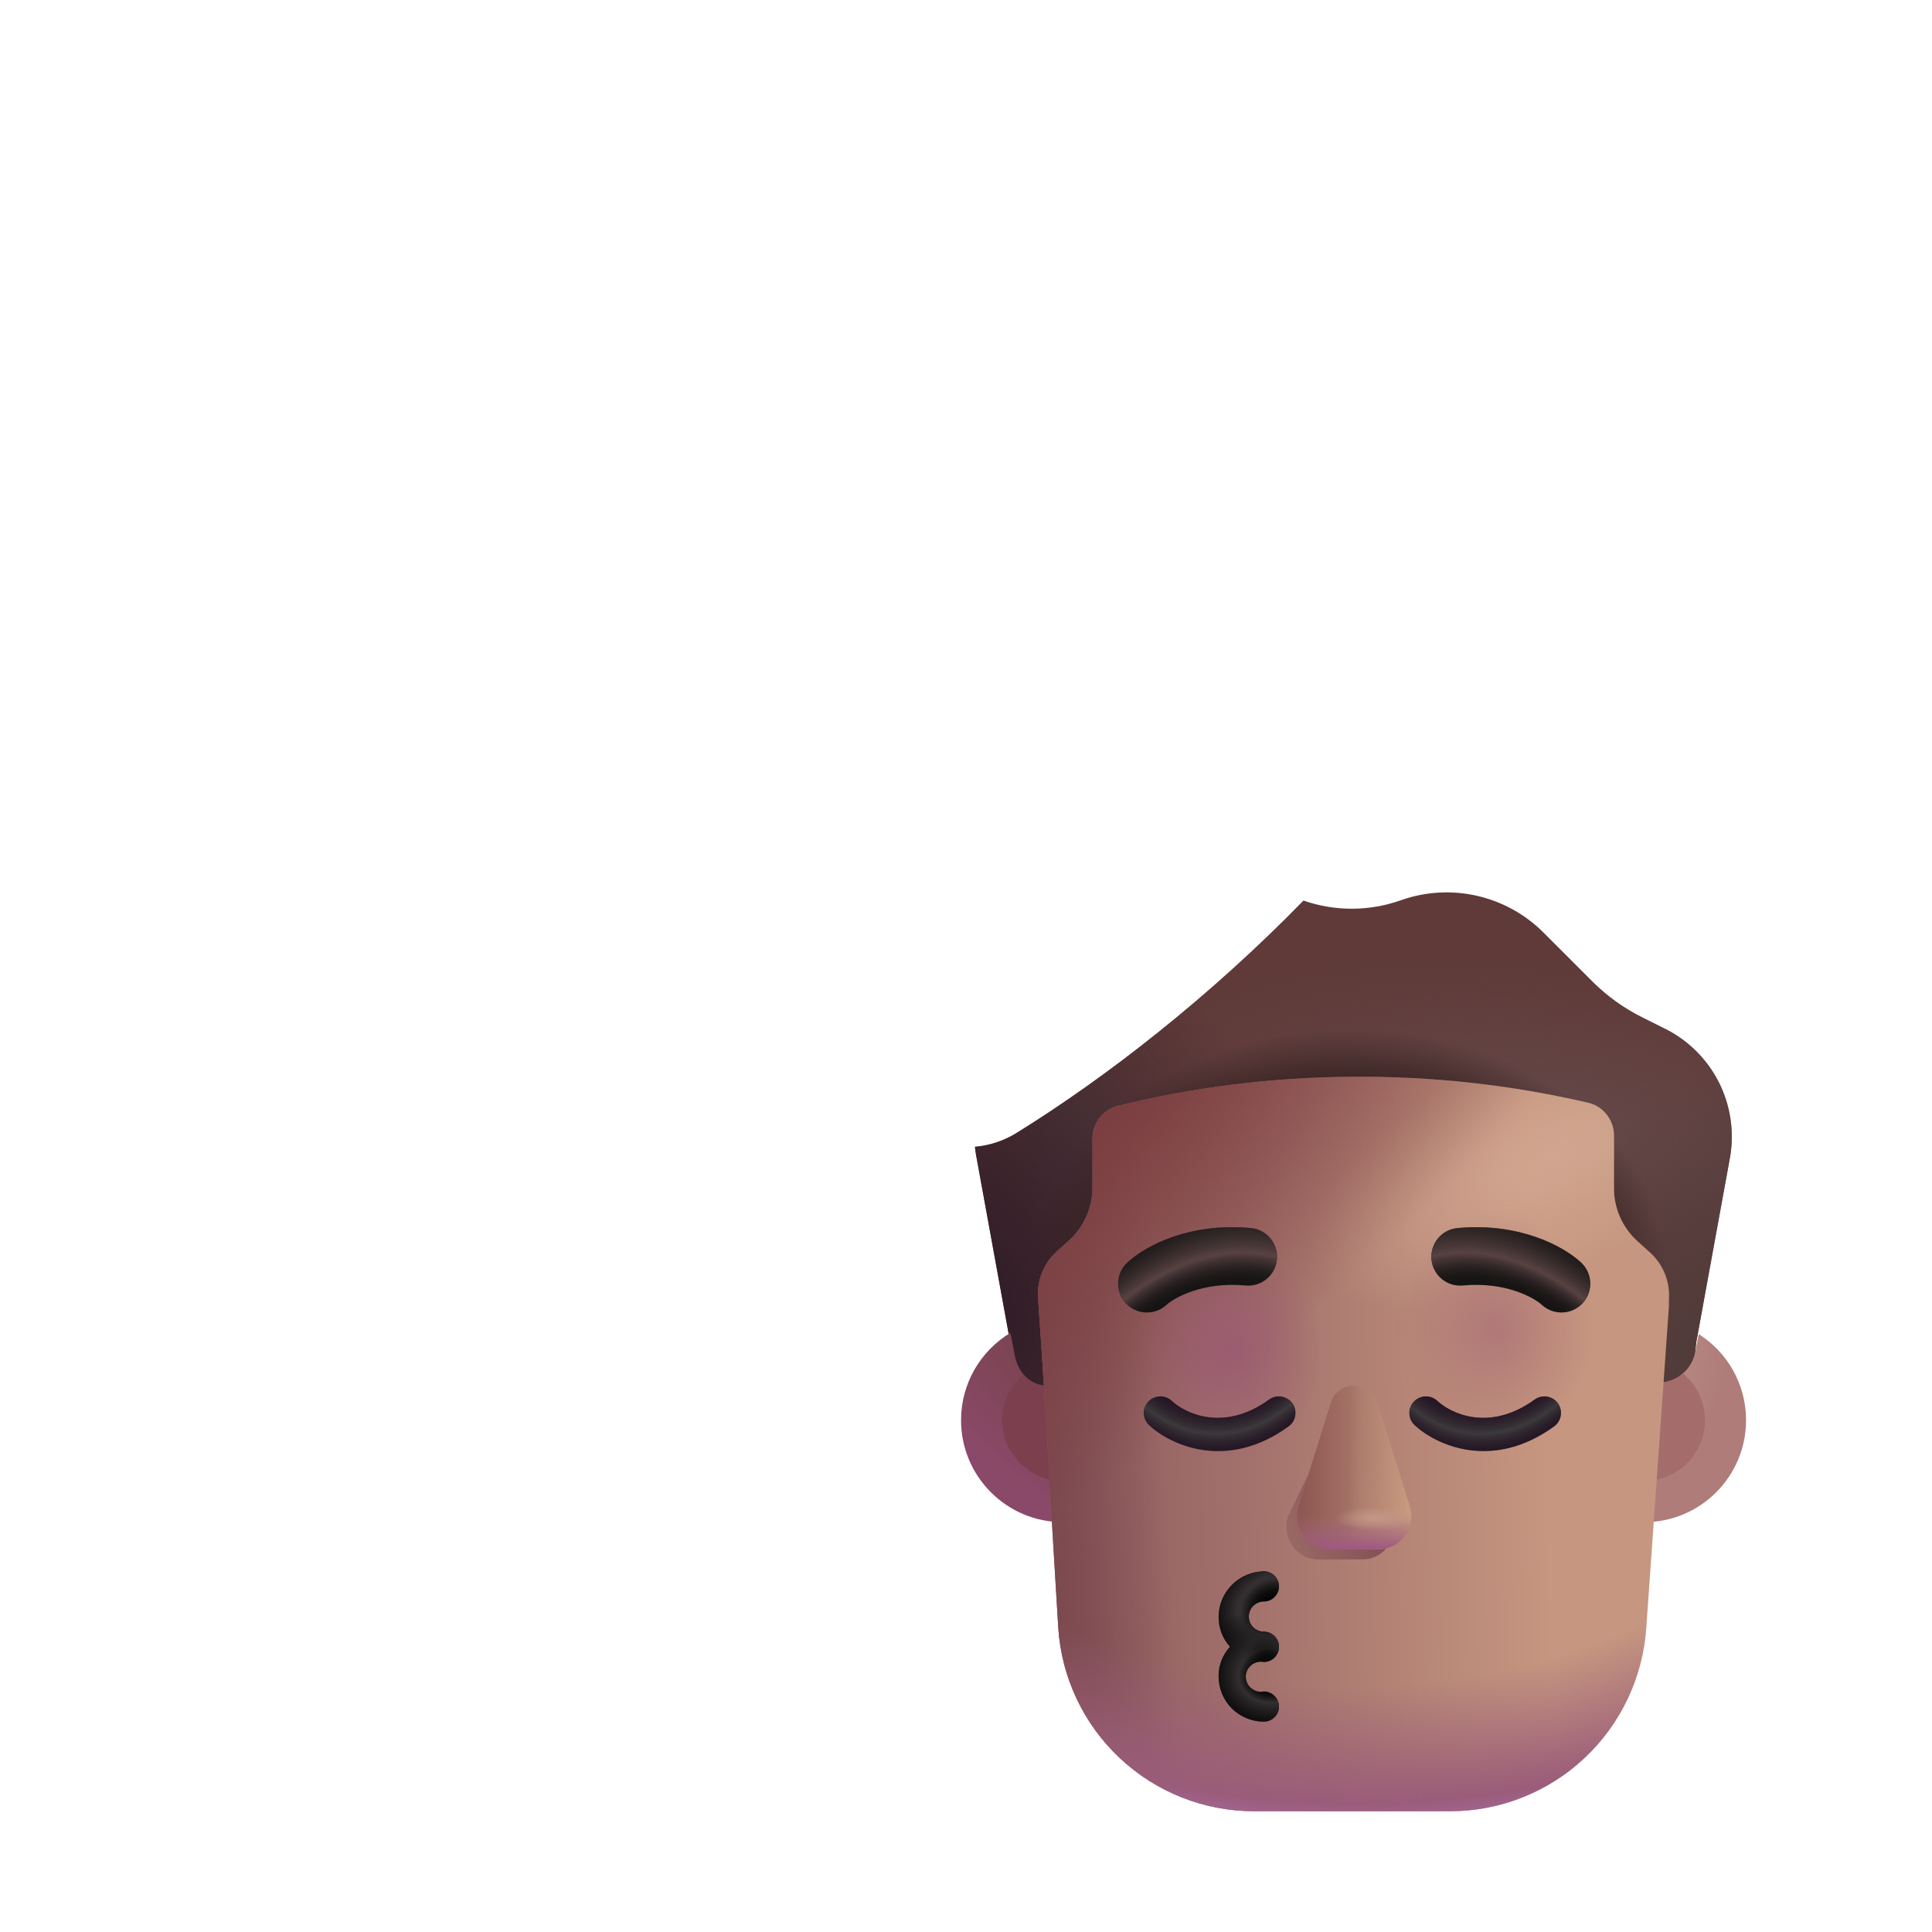 <svg width="32" height="32" viewBox="0 0 32 32" fill="none" xmlns="http://www.w3.org/2000/svg">
<path d="M16.148 18.994C16.386 18.974 16.616 18.899 16.82 18.776C18.318 17.855 20.071 16.476 21.589 14.916C22.114 15.099 22.685 15.096 23.208 14.909C23.612 14.767 24.049 14.742 24.466 14.838C24.884 14.934 25.266 15.145 25.568 15.449L26.388 16.269C26.626 16.504 26.899 16.7 27.198 16.849L27.618 17.059C27.988 17.254 28.288 17.561 28.475 17.936C28.661 18.311 28.725 18.735 28.658 19.149L28.098 22.219C28.092 22.255 28.083 22.352 28.071 22.479C28.034 22.863 27.972 23.522 27.888 23.596C27.777 23.695 27.488 23.759 27.488 23.759L17.358 23.749C17.358 23.749 17.062 23.689 16.948 23.59C16.862 23.517 16.798 22.872 16.759 22.484C16.745 22.35 16.735 22.247 16.728 22.209L16.168 19.139C16.16 19.091 16.153 19.043 16.148 18.994Z" fill="#5F3A38"/>
<path d="M16.148 18.994C16.386 18.974 16.616 18.899 16.82 18.776C18.318 17.855 20.071 16.476 21.589 14.916C22.114 15.099 22.685 15.096 23.208 14.909C23.612 14.767 24.049 14.742 24.466 14.838C24.884 14.934 25.266 15.145 25.568 15.449L26.388 16.269C26.626 16.504 26.899 16.7 27.198 16.849L27.618 17.059C27.988 17.254 28.288 17.561 28.475 17.936C28.661 18.311 28.725 18.735 28.658 19.149L28.098 22.219C28.092 22.255 28.083 22.352 28.071 22.479C28.034 22.863 27.972 23.522 27.888 23.596C27.777 23.695 27.488 23.759 27.488 23.759L17.358 23.749C17.358 23.749 17.062 23.689 16.948 23.59C16.862 23.517 16.798 22.872 16.759 22.484C16.745 22.35 16.735 22.247 16.728 22.209L16.168 19.139C16.16 19.091 16.153 19.043 16.148 18.994Z" fill="url(#paint0_radial_4552_39983)"/>
<path d="M16.148 18.994C16.386 18.974 16.616 18.899 16.82 18.776C18.318 17.855 20.071 16.476 21.589 14.916C22.114 15.099 22.685 15.096 23.208 14.909C23.612 14.767 24.049 14.742 24.466 14.838C24.884 14.934 25.266 15.145 25.568 15.449L26.388 16.269C26.626 16.504 26.899 16.7 27.198 16.849L27.618 17.059C27.988 17.254 28.288 17.561 28.475 17.936C28.661 18.311 28.725 18.735 28.658 19.149L28.098 22.219C28.092 22.255 28.083 22.352 28.071 22.479C28.034 22.863 27.972 23.522 27.888 23.596C27.777 23.695 27.488 23.759 27.488 23.759L17.358 23.749C17.358 23.749 17.062 23.689 16.948 23.59C16.862 23.517 16.798 22.872 16.759 22.484C16.745 22.35 16.735 22.247 16.728 22.209L16.168 19.139C16.16 19.091 16.153 19.043 16.148 18.994Z" fill="url(#paint1_radial_4552_39983)"/>
<path d="M16.148 18.994C16.386 18.974 16.616 18.899 16.82 18.776C18.318 17.855 20.071 16.476 21.589 14.916C22.114 15.099 22.685 15.096 23.208 14.909C23.612 14.767 24.049 14.742 24.466 14.838C24.884 14.934 25.266 15.145 25.568 15.449L26.388 16.269C26.626 16.504 26.899 16.7 27.198 16.849L27.618 17.059C27.988 17.254 28.288 17.561 28.475 17.936C28.661 18.311 28.725 18.735 28.658 19.149L28.098 22.219C28.092 22.255 28.083 22.352 28.071 22.479C28.034 22.863 27.972 23.522 27.888 23.596C27.777 23.695 27.488 23.759 27.488 23.759L17.358 23.749C17.358 23.749 17.062 23.689 16.948 23.59C16.862 23.517 16.798 22.872 16.759 22.484C16.745 22.35 16.735 22.247 16.728 22.209L16.168 19.139C16.16 19.091 16.153 19.043 16.148 18.994Z" fill="url(#paint2_radial_4552_39983)"/>
<path d="M16.148 18.994C16.386 18.974 16.616 18.899 16.82 18.776C18.318 17.855 20.071 16.476 21.589 14.916C22.114 15.099 22.685 15.096 23.208 14.909C23.612 14.767 24.049 14.742 24.466 14.838C24.884 14.934 25.266 15.145 25.568 15.449L26.388 16.269C26.626 16.504 26.899 16.7 27.198 16.849L27.618 17.059C27.988 17.254 28.288 17.561 28.475 17.936C28.661 18.311 28.725 18.735 28.658 19.149L28.098 22.219C28.092 22.255 28.083 22.352 28.071 22.479C28.034 22.863 27.972 23.522 27.888 23.596C27.777 23.695 27.488 23.759 27.488 23.759L17.358 23.749C17.358 23.749 17.062 23.689 16.948 23.59C16.862 23.517 16.798 22.872 16.759 22.484C16.745 22.35 16.735 22.247 16.728 22.209L16.168 19.139C16.16 19.091 16.153 19.043 16.148 18.994Z" fill="url(#paint3_radial_4552_39983)"/>
<path d="M16.148 18.994C16.386 18.974 16.616 18.899 16.82 18.776C18.318 17.855 20.071 16.476 21.589 14.916C22.114 15.099 22.685 15.096 23.208 14.909C23.612 14.767 24.049 14.742 24.466 14.838C24.884 14.934 25.266 15.145 25.568 15.449L26.388 16.269C26.626 16.504 26.899 16.7 27.198 16.849L27.618 17.059C27.988 17.254 28.288 17.561 28.475 17.936C28.661 18.311 28.725 18.735 28.658 19.149L28.098 22.219C28.092 22.255 28.083 22.352 28.071 22.479C28.034 22.863 27.972 23.522 27.888 23.596C27.777 23.695 27.488 23.759 27.488 23.759L17.358 23.749C17.358 23.749 17.062 23.689 16.948 23.59C16.862 23.517 16.798 22.872 16.759 22.484C16.745 22.35 16.735 22.247 16.728 22.209L16.168 19.139C16.16 19.091 16.153 19.043 16.148 18.994Z" fill="url(#paint4_radial_4552_39983)"/>
<path d="M27.536 21.862C27.438 21.844 27.336 21.834 27.232 21.834C26.299 21.834 25.543 22.59 25.543 23.523C25.543 24.456 26.299 25.212 27.232 25.212C28.164 25.212 28.92 24.456 28.92 23.523C28.92 22.923 28.608 22.396 28.136 22.097L28.085 22.366C28.034 22.673 27.792 22.883 27.495 22.903C27.507 22.705 27.519 22.36 27.53 22.054C27.532 21.988 27.534 21.923 27.536 21.862Z" fill="url(#paint5_radial_4552_39983)"/>
<path d="M27.512 22.556C27.424 22.53 27.33 22.517 27.233 22.517C26.677 22.517 26.227 22.967 26.227 23.523C26.227 24.079 26.677 24.529 27.233 24.529C27.789 24.529 28.239 24.079 28.239 23.523C28.239 23.212 28.098 22.933 27.876 22.748C27.773 22.838 27.641 22.893 27.496 22.903C27.501 22.812 27.507 22.691 27.512 22.556Z" fill="#A46D6C"/>
<path d="M16.736 22.076C16.246 22.371 15.918 22.909 15.918 23.523C15.918 24.456 16.674 25.212 17.607 25.212C18.539 25.212 19.295 24.456 19.295 23.523C19.295 22.59 18.539 21.834 17.607 21.834C17.505 21.834 17.405 21.843 17.309 21.861C17.31 21.878 17.311 21.896 17.311 21.914L17.319 22.059C17.334 22.351 17.351 22.696 17.369 22.959C17.06 22.951 16.854 22.737 16.802 22.419L16.736 22.076Z" fill="url(#paint6_radial_4552_39983)"/>
<path d="M16.95 22.762C16.736 22.946 16.602 23.219 16.602 23.523C16.602 24.079 17.052 24.529 17.608 24.529C18.164 24.529 18.614 24.079 18.614 23.523C18.614 22.967 18.164 22.517 17.608 22.517C17.517 22.517 17.429 22.529 17.345 22.551C17.353 22.696 17.361 22.836 17.37 22.959C17.193 22.954 17.049 22.882 16.95 22.762Z" fill="#7B3F4D"/>
<path d="M17.193 21.495C17.184 21.351 17.207 21.207 17.262 21.073C17.316 20.94 17.4 20.82 17.507 20.724L17.7 20.552C17.825 20.44 17.925 20.302 17.993 20.148C18.061 19.994 18.096 19.828 18.095 19.66V18.849C18.097 18.729 18.137 18.613 18.21 18.518C18.283 18.423 18.384 18.354 18.5 18.321C19.772 18.006 21.077 17.842 22.388 17.835C23.713 17.822 25.036 17.968 26.327 18.271C26.442 18.303 26.543 18.372 26.616 18.467C26.689 18.562 26.73 18.678 26.732 18.798V19.67C26.73 19.838 26.765 20.005 26.833 20.158C26.901 20.312 27.001 20.45 27.127 20.562L27.329 20.744C27.436 20.841 27.52 20.96 27.574 21.093C27.629 21.227 27.652 21.371 27.643 21.515C27.643 21.556 27.642 21.6 27.642 21.644L27.268 26.959C27.212 27.784 26.845 28.556 26.242 29.121C25.639 29.685 24.844 30 24.018 30H20.778C19.952 30.002 19.156 29.689 18.552 29.123C17.948 28.559 17.582 27.785 17.528 26.959C17.413 25.138 17.323 23.314 17.193 21.495Z" fill="url(#paint7_linear_4552_39983)"/>
<path d="M17.193 21.495C17.184 21.351 17.207 21.207 17.262 21.073C17.316 20.94 17.4 20.82 17.507 20.724L17.7 20.552C17.825 20.44 17.925 20.302 17.993 20.148C18.061 19.994 18.096 19.828 18.095 19.66V18.849C18.097 18.729 18.137 18.613 18.21 18.518C18.283 18.423 18.384 18.354 18.5 18.321C19.772 18.006 21.077 17.842 22.388 17.835C23.713 17.822 25.036 17.968 26.327 18.271C26.442 18.303 26.543 18.372 26.616 18.467C26.689 18.562 26.73 18.678 26.732 18.798V19.67C26.73 19.838 26.765 20.005 26.833 20.158C26.901 20.312 27.001 20.45 27.127 20.562L27.329 20.744C27.436 20.841 27.52 20.96 27.574 21.093C27.629 21.227 27.652 21.371 27.643 21.515C27.643 21.556 27.642 21.6 27.642 21.644L27.268 26.959C27.212 27.784 26.845 28.556 26.242 29.121C25.639 29.685 24.844 30 24.018 30H20.778C19.952 30.002 19.156 29.689 18.552 29.123C17.948 28.559 17.582 27.785 17.528 26.959C17.413 25.138 17.323 23.314 17.193 21.495Z" fill="url(#paint8_radial_4552_39983)"/>
<path d="M17.193 21.495C17.184 21.351 17.207 21.207 17.262 21.073C17.316 20.94 17.4 20.82 17.507 20.724L17.7 20.552C17.825 20.44 17.925 20.302 17.993 20.148C18.061 19.994 18.096 19.828 18.095 19.66V18.849C18.097 18.729 18.137 18.613 18.21 18.518C18.283 18.423 18.384 18.354 18.5 18.321C19.772 18.006 21.077 17.842 22.388 17.835C23.713 17.822 25.036 17.968 26.327 18.271C26.442 18.303 26.543 18.372 26.616 18.467C26.689 18.562 26.73 18.678 26.732 18.798V19.67C26.73 19.838 26.765 20.005 26.833 20.158C26.901 20.312 27.001 20.45 27.127 20.562L27.329 20.744C27.436 20.841 27.52 20.96 27.574 21.093C27.629 21.227 27.652 21.371 27.643 21.515C27.643 21.556 27.642 21.6 27.642 21.644L27.268 26.959C27.212 27.784 26.845 28.556 26.242 29.121C25.639 29.685 24.844 30 24.018 30H20.778C19.952 30.002 19.156 29.689 18.552 29.123C17.948 28.559 17.582 27.785 17.528 26.959C17.413 25.138 17.323 23.314 17.193 21.495Z" fill="url(#paint9_linear_4552_39983)"/>
<path d="M17.193 21.495C17.184 21.351 17.207 21.207 17.262 21.073C17.316 20.94 17.4 20.82 17.507 20.724L17.7 20.552C17.825 20.44 17.925 20.302 17.993 20.148C18.061 19.994 18.096 19.828 18.095 19.66V18.849C18.097 18.729 18.137 18.613 18.21 18.518C18.283 18.423 18.384 18.354 18.5 18.321C19.772 18.006 21.077 17.842 22.388 17.835C23.713 17.822 25.036 17.968 26.327 18.271C26.442 18.303 26.543 18.372 26.616 18.467C26.689 18.562 26.73 18.678 26.732 18.798V19.67C26.73 19.838 26.765 20.005 26.833 20.158C26.901 20.312 27.001 20.45 27.127 20.562L27.329 20.744C27.436 20.841 27.52 20.96 27.574 21.093C27.629 21.227 27.652 21.371 27.643 21.515C27.643 21.556 27.642 21.6 27.642 21.644L27.268 26.959C27.212 27.784 26.845 28.556 26.242 29.121C25.639 29.685 24.844 30 24.018 30H20.778C19.952 30.002 19.156 29.689 18.552 29.123C17.948 28.559 17.582 27.785 17.528 26.959C17.413 25.138 17.323 23.314 17.193 21.495Z" fill="url(#paint10_radial_4552_39983)"/>
<path d="M17.193 21.495C17.184 21.351 17.207 21.207 17.262 21.073C17.316 20.94 17.4 20.82 17.507 20.724L17.7 20.552C17.825 20.44 17.925 20.302 17.993 20.148C18.061 19.994 18.096 19.828 18.095 19.66V18.849C18.097 18.729 18.137 18.613 18.21 18.518C18.283 18.423 18.384 18.354 18.5 18.321C19.772 18.006 21.077 17.842 22.388 17.835C23.713 17.822 25.036 17.968 26.327 18.271C26.442 18.303 26.543 18.372 26.616 18.467C26.689 18.562 26.73 18.678 26.732 18.798V19.67C26.73 19.838 26.765 20.005 26.833 20.158C26.901 20.312 27.001 20.45 27.127 20.562L27.329 20.744C27.436 20.841 27.52 20.96 27.574 21.093C27.629 21.227 27.652 21.371 27.643 21.515C27.643 21.556 27.642 21.6 27.642 21.644L27.268 26.959C27.212 27.784 26.845 28.556 26.242 29.121C25.639 29.685 24.844 30 24.018 30H20.778C19.952 30.002 19.156 29.689 18.552 29.123C17.948 28.559 17.582 27.785 17.528 26.959C17.413 25.138 17.323 23.314 17.193 21.495Z" fill="url(#paint11_radial_4552_39983)"/>
<path d="M17.193 21.495C17.184 21.351 17.207 21.207 17.262 21.073C17.316 20.94 17.4 20.82 17.507 20.724L17.7 20.552C17.825 20.44 17.925 20.302 17.993 20.148C18.061 19.994 18.096 19.828 18.095 19.66V18.849C18.097 18.729 18.137 18.613 18.21 18.518C18.283 18.423 18.384 18.354 18.5 18.321C19.772 18.006 21.077 17.842 22.388 17.835C23.713 17.822 25.036 17.968 26.327 18.271C26.442 18.303 26.543 18.372 26.616 18.467C26.689 18.562 26.73 18.678 26.732 18.798V19.67C26.73 19.838 26.765 20.005 26.833 20.158C26.901 20.312 27.001 20.45 27.127 20.562L27.329 20.744C27.436 20.841 27.52 20.96 27.574 21.093C27.629 21.227 27.652 21.371 27.643 21.515C27.643 21.556 27.642 21.6 27.642 21.644L27.268 26.959C27.212 27.784 26.845 28.556 26.242 29.121C25.639 29.685 24.844 30 24.018 30H20.778C19.952 30.002 19.156 29.689 18.552 29.123C17.948 28.559 17.582 27.785 17.528 26.959C17.413 25.138 17.323 23.314 17.193 21.495Z" fill="url(#paint12_radial_4552_39983)"/>
<path d="M17.193 21.495C17.184 21.351 17.207 21.207 17.262 21.073C17.316 20.94 17.4 20.82 17.507 20.724L17.7 20.552C17.825 20.44 17.925 20.302 17.993 20.148C18.061 19.994 18.096 19.828 18.095 19.66V18.849C18.097 18.729 18.137 18.613 18.21 18.518C18.283 18.423 18.384 18.354 18.5 18.321C19.772 18.006 21.077 17.842 22.388 17.835C23.713 17.822 25.036 17.968 26.327 18.271C26.442 18.303 26.543 18.372 26.616 18.467C26.689 18.562 26.73 18.678 26.732 18.798V19.67C26.73 19.838 26.765 20.005 26.833 20.158C26.901 20.312 27.001 20.45 27.127 20.562L27.329 20.744C27.436 20.841 27.52 20.96 27.574 21.093C27.629 21.227 27.652 21.371 27.643 21.515C27.643 21.556 27.642 21.6 27.642 21.644L27.268 26.959C27.212 27.784 26.845 28.556 26.242 29.121C25.639 29.685 24.844 30 24.018 30H20.778C19.952 30.002 19.156 29.689 18.552 29.123C17.948 28.559 17.582 27.785 17.528 26.959C17.413 25.138 17.323 23.314 17.193 21.495Z" fill="url(#paint13_radial_4552_39983)"/>
<path d="M22.166 23.399L21.336 25.119C21.233 25.472 21.48 25.826 21.83 25.826H22.576C22.925 25.826 23.172 25.467 23.069 25.119L22.565 23.399C22.457 23.019 22.279 23.019 22.166 23.399Z" fill="#71404A"/>
<path d="M22.166 23.399L21.336 25.119C21.233 25.472 21.48 25.826 21.83 25.826H22.576C22.925 25.826 23.172 25.467 23.069 25.119L22.565 23.399C22.457 23.019 22.279 23.019 22.166 23.399Z" fill="url(#paint14_radial_4552_39983)"/>
<path d="M22.043 23.234L21.506 24.953C21.396 25.307 21.659 25.661 22.032 25.661H22.827C23.2 25.661 23.463 25.302 23.354 24.953L22.816 23.234C22.701 22.854 22.164 22.854 22.043 23.234Z" fill="#A8766A"/>
<path d="M22.043 23.234L21.506 24.953C21.396 25.307 21.659 25.661 22.032 25.661H22.827C23.2 25.661 23.463 25.302 23.354 24.953L22.816 23.234C22.701 22.854 22.164 22.854 22.043 23.234Z" fill="url(#paint15_linear_4552_39983)"/>
<path d="M22.043 23.234L21.506 24.953C21.396 25.307 21.659 25.661 22.032 25.661H22.827C23.2 25.661 23.463 25.302 23.354 24.953L22.816 23.234C22.701 22.854 22.164 22.854 22.043 23.234Z" fill="url(#paint16_linear_4552_39983)"/>
<path d="M22.043 23.234L21.506 24.953C21.396 25.307 21.659 25.661 22.032 25.661H22.827C23.2 25.661 23.463 25.302 23.354 24.953L22.816 23.234C22.701 22.854 22.164 22.854 22.043 23.234Z" fill="url(#paint17_linear_4552_39983)"/>
<path d="M22.043 23.234L21.506 24.953C21.396 25.307 21.659 25.661 22.032 25.661H22.827C23.2 25.661 23.463 25.302 23.354 24.953L22.816 23.234C22.701 22.854 22.164 22.854 22.043 23.234Z" fill="url(#paint18_radial_4552_39983)"/>
<path fill-rule="evenodd" clip-rule="evenodd" d="M20.629 21.292C19.901 21.224 19.434 21.508 19.321 21.613C19.127 21.791 18.825 21.779 18.646 21.585C18.467 21.391 18.48 21.089 18.674 20.91C18.983 20.624 19.717 20.247 20.718 20.341C20.981 20.365 21.174 20.598 21.149 20.861C21.125 21.124 20.892 21.317 20.629 21.292Z" fill="#161313"/>
<path fill-rule="evenodd" clip-rule="evenodd" d="M20.629 21.292C19.901 21.224 19.434 21.508 19.321 21.613C19.127 21.791 18.825 21.779 18.646 21.585C18.467 21.391 18.48 21.089 18.674 20.91C18.983 20.624 19.717 20.247 20.718 20.341C20.981 20.365 21.174 20.598 21.149 20.861C21.125 21.124 20.892 21.317 20.629 21.292Z" fill="url(#paint19_radial_4552_39983)"/>
<path fill-rule="evenodd" clip-rule="evenodd" d="M24.23 21.292C24.958 21.224 25.425 21.508 25.538 21.613C25.732 21.791 26.035 21.779 26.213 21.585C26.392 21.391 26.38 21.089 26.186 20.91C25.876 20.624 25.142 20.247 24.141 20.341C23.878 20.365 23.686 20.598 23.71 20.861C23.735 21.124 23.968 21.317 24.23 21.292Z" fill="#161313"/>
<path fill-rule="evenodd" clip-rule="evenodd" d="M24.23 21.292C24.958 21.224 25.425 21.508 25.538 21.613C25.732 21.791 26.035 21.779 26.213 21.585C26.392 21.391 26.38 21.089 26.186 20.91C25.876 20.624 25.142 20.247 24.141 20.341C23.878 20.365 23.686 20.598 23.71 20.861C23.735 21.124 23.968 21.317 24.23 21.292Z" fill="url(#paint20_radial_4552_39983)"/>
<path fill-rule="evenodd" clip-rule="evenodd" d="M21.404 23.242C21.493 23.365 21.466 23.537 21.343 23.626C20.323 24.367 19.386 23.938 19.032 23.603C18.921 23.499 18.916 23.325 19.02 23.215C19.125 23.104 19.299 23.099 19.409 23.203C19.623 23.405 20.267 23.728 21.02 23.181C21.142 23.092 21.314 23.119 21.404 23.242Z" fill="#231423"/>
<path fill-rule="evenodd" clip-rule="evenodd" d="M21.404 23.242C21.493 23.365 21.466 23.537 21.343 23.626C20.323 24.367 19.386 23.938 19.032 23.603C18.921 23.499 18.916 23.325 19.02 23.215C19.125 23.104 19.299 23.099 19.409 23.203C19.623 23.405 20.267 23.728 21.02 23.181C21.142 23.092 21.314 23.119 21.404 23.242Z" fill="url(#paint21_radial_4552_39983)"/>
<path fill-rule="evenodd" clip-rule="evenodd" d="M25.802 23.242C25.891 23.365 25.864 23.537 25.741 23.626C24.721 24.367 23.785 23.938 23.43 23.603C23.32 23.499 23.314 23.325 23.419 23.215C23.523 23.104 23.697 23.099 23.808 23.203C24.021 23.405 24.665 23.728 25.418 23.181C25.541 23.092 25.713 23.119 25.802 23.242Z" fill="#231423"/>
<path fill-rule="evenodd" clip-rule="evenodd" d="M25.802 23.242C25.891 23.365 25.864 23.537 25.741 23.626C24.721 24.367 23.785 23.938 23.43 23.603C23.32 23.499 23.314 23.325 23.419 23.215C23.523 23.104 23.697 23.099 23.808 23.203C24.021 23.405 24.665 23.728 25.418 23.181C25.541 23.092 25.713 23.119 25.802 23.242Z" fill="url(#paint22_radial_4552_39983)"/>
<path d="M20.934 28.516C21 28.516 21.064 28.49 21.11 28.443C21.157 28.396 21.184 28.333 21.184 28.266C21.184 28.2 21.157 28.137 21.11 28.09C21.064 28.043 21 28.016 20.934 28.016C20.897 28.024 20.86 28.023 20.824 28.014C20.788 28.005 20.754 27.988 20.726 27.965C20.697 27.942 20.674 27.912 20.658 27.878C20.642 27.845 20.634 27.808 20.634 27.771C20.634 27.734 20.642 27.698 20.658 27.664C20.674 27.631 20.697 27.601 20.726 27.578C20.754 27.554 20.788 27.538 20.824 27.529C20.86 27.52 20.897 27.519 20.934 27.526C21 27.526 21.064 27.5 21.11 27.453C21.157 27.406 21.184 27.343 21.184 27.276C21.184 27.21 21.157 27.146 21.11 27.1C21.064 27.053 21 27.026 20.934 27.026C20.867 27.026 20.804 27 20.757 26.953C20.71 26.906 20.684 26.843 20.684 26.776C20.684 26.71 20.71 26.646 20.757 26.6C20.804 26.553 20.867 26.526 20.934 26.526C21 26.526 21.064 26.5 21.11 26.453C21.157 26.406 21.184 26.343 21.184 26.276C21.184 26.21 21.157 26.146 21.11 26.1C21.064 26.053 21 26.026 20.934 26.026C20.735 26.029 20.546 26.109 20.406 26.249C20.266 26.389 20.186 26.578 20.184 26.776C20.182 26.961 20.25 27.139 20.374 27.276C20.25 27.409 20.182 27.585 20.184 27.766C20.184 27.965 20.263 28.156 20.403 28.297C20.544 28.437 20.735 28.516 20.934 28.516Z" fill="#010101"/>
<path d="M20.934 28.516C21 28.516 21.064 28.49 21.11 28.443C21.157 28.396 21.184 28.333 21.184 28.266C21.184 28.2 21.157 28.137 21.11 28.09C21.064 28.043 21 28.016 20.934 28.016C20.897 28.024 20.86 28.023 20.824 28.014C20.788 28.005 20.754 27.988 20.726 27.965C20.697 27.942 20.674 27.912 20.658 27.878C20.642 27.845 20.634 27.808 20.634 27.771C20.634 27.734 20.642 27.698 20.658 27.664C20.674 27.631 20.697 27.601 20.726 27.578C20.754 27.554 20.788 27.538 20.824 27.529C20.86 27.52 20.897 27.519 20.934 27.526C21 27.526 21.064 27.5 21.11 27.453C21.157 27.406 21.184 27.343 21.184 27.276C21.184 27.21 21.157 27.146 21.11 27.1C21.064 27.053 21 27.026 20.934 27.026C20.867 27.026 20.804 27 20.757 26.953C20.71 26.906 20.684 26.843 20.684 26.776C20.684 26.71 20.71 26.646 20.757 26.6C20.804 26.553 20.867 26.526 20.934 26.526C21 26.526 21.064 26.5 21.11 26.453C21.157 26.406 21.184 26.343 21.184 26.276C21.184 26.21 21.157 26.146 21.11 26.1C21.064 26.053 21 26.026 20.934 26.026C20.735 26.029 20.546 26.109 20.406 26.249C20.266 26.389 20.186 26.578 20.184 26.776C20.182 26.961 20.25 27.139 20.374 27.276C20.25 27.409 20.182 27.585 20.184 27.766C20.184 27.965 20.263 28.156 20.403 28.297C20.544 28.437 20.735 28.516 20.934 28.516Z" fill="url(#paint23_radial_4552_39983)"/>
<path d="M20.934 28.516C21 28.516 21.064 28.49 21.11 28.443C21.157 28.396 21.184 28.333 21.184 28.266C21.184 28.2 21.157 28.137 21.11 28.09C21.064 28.043 21 28.016 20.934 28.016C20.897 28.024 20.86 28.023 20.824 28.014C20.788 28.005 20.754 27.988 20.726 27.965C20.697 27.942 20.674 27.912 20.658 27.878C20.642 27.845 20.634 27.808 20.634 27.771C20.634 27.734 20.642 27.698 20.658 27.664C20.674 27.631 20.697 27.601 20.726 27.578C20.754 27.554 20.788 27.538 20.824 27.529C20.86 27.52 20.897 27.519 20.934 27.526C21 27.526 21.064 27.5 21.11 27.453C21.157 27.406 21.184 27.343 21.184 27.276C21.184 27.21 21.157 27.146 21.11 27.1C21.064 27.053 21 27.026 20.934 27.026C20.867 27.026 20.804 27 20.757 26.953C20.71 26.906 20.684 26.843 20.684 26.776C20.684 26.71 20.71 26.646 20.757 26.6C20.804 26.553 20.867 26.526 20.934 26.526C21 26.526 21.064 26.5 21.11 26.453C21.157 26.406 21.184 26.343 21.184 26.276C21.184 26.21 21.157 26.146 21.11 26.1C21.064 26.053 21 26.026 20.934 26.026C20.735 26.029 20.546 26.109 20.406 26.249C20.266 26.389 20.186 26.578 20.184 26.776C20.182 26.961 20.25 27.139 20.374 27.276C20.25 27.409 20.182 27.585 20.184 27.766C20.184 27.965 20.263 28.156 20.403 28.297C20.544 28.437 20.735 28.516 20.934 28.516Z" fill="url(#paint24_radial_4552_39983)"/>
<path d="M20.934 28.516C21 28.516 21.064 28.49 21.11 28.443C21.157 28.396 21.184 28.333 21.184 28.266C21.184 28.2 21.157 28.137 21.11 28.09C21.064 28.043 21 28.016 20.934 28.016C20.897 28.024 20.86 28.023 20.824 28.014C20.788 28.005 20.754 27.988 20.726 27.965C20.697 27.942 20.674 27.912 20.658 27.878C20.642 27.845 20.634 27.808 20.634 27.771C20.634 27.734 20.642 27.698 20.658 27.664C20.674 27.631 20.697 27.601 20.726 27.578C20.754 27.554 20.788 27.538 20.824 27.529C20.86 27.52 20.897 27.519 20.934 27.526C21 27.526 21.064 27.5 21.11 27.453C21.157 27.406 21.184 27.343 21.184 27.276C21.184 27.21 21.157 27.146 21.11 27.1C21.064 27.053 21 27.026 20.934 27.026C20.867 27.026 20.804 27 20.757 26.953C20.71 26.906 20.684 26.843 20.684 26.776C20.684 26.71 20.71 26.646 20.757 26.6C20.804 26.553 20.867 26.526 20.934 26.526C21 26.526 21.064 26.5 21.11 26.453C21.157 26.406 21.184 26.343 21.184 26.276C21.184 26.21 21.157 26.146 21.11 26.1C21.064 26.053 21 26.026 20.934 26.026C20.735 26.029 20.546 26.109 20.406 26.249C20.266 26.389 20.186 26.578 20.184 26.776C20.182 26.961 20.25 27.139 20.374 27.276C20.25 27.409 20.182 27.585 20.184 27.766C20.184 27.965 20.263 28.156 20.403 28.297C20.544 28.437 20.735 28.516 20.934 28.516Z" fill="url(#paint25_radial_4552_39983)"/>
<defs>
<radialGradient id="paint0_radial_4552_39983" cx="0" cy="0" r="1" gradientUnits="userSpaceOnUse" gradientTransform="translate(18.086 19.767) rotate(-103.43) scale(3.42 1.139)">
<stop stop-color="#554042"/>
<stop offset="1" stop-color="#554042" stop-opacity="0"/>
</radialGradient>
<radialGradient id="paint1_radial_4552_39983" cx="0" cy="0" r="1" gradientUnits="userSpaceOnUse" gradientTransform="translate(25.5 18.701) rotate(-83.413) scale(2.729 7.078)">
<stop offset="0.026" stop-color="#644949"/>
<stop offset="1" stop-color="#644949" stop-opacity="0"/>
</radialGradient>
<radialGradient id="paint2_radial_4552_39983" cx="0" cy="0" r="1" gradientUnits="userSpaceOnUse" gradientTransform="translate(28.831 22.38) rotate(-140.371) scale(3.973 6.414)">
<stop stop-color="#4E3C3A"/>
<stop offset="1" stop-color="#4E3C3A" stop-opacity="0"/>
</radialGradient>
<radialGradient id="paint3_radial_4552_39983" cx="0" cy="0" r="1" gradientUnits="userSpaceOnUse" gradientTransform="translate(16.139 21.517) rotate(-28.29) scale(5.867 9.6)">
<stop stop-color="#2E1B27"/>
<stop offset="1" stop-color="#2E1B27" stop-opacity="0"/>
</radialGradient>
<radialGradient id="paint4_radial_4552_39983" cx="0" cy="0" r="1" gradientUnits="userSpaceOnUse" gradientTransform="translate(22.348 21.06) rotate(90) scale(16.452 21.687)">
<stop offset="0.185" stop-color="#362221"/>
<stop offset="0.244" stop-color="#362221" stop-opacity="0"/>
</radialGradient>
<radialGradient id="paint5_radial_4552_39983" cx="0" cy="0" r="1" gradientUnits="userSpaceOnUse" gradientTransform="translate(25.964 22.318) rotate(66.343) scale(3.159)">
<stop stop-color="#C8A28D"/>
<stop offset="0.835" stop-color="#AF7C7A"/>
</radialGradient>
<radialGradient id="paint6_radial_4552_39983" cx="0" cy="0" r="1" gradientUnits="userSpaceOnUse" gradientTransform="translate(19.295 22.568) rotate(119.847) scale(3.048 5.335)">
<stop offset="0.264" stop-color="#744145"/>
<stop offset="1" stop-color="#8A4969"/>
</radialGradient>
<linearGradient id="paint7_linear_4552_39983" x1="27.645" y1="24.935" x2="17.909" y2="25.191" gradientUnits="userSpaceOnUse">
<stop offset="0.205" stop-color="#C69680"/>
<stop offset="1" stop-color="#905D60"/>
</linearGradient>
<radialGradient id="paint8_radial_4552_39983" cx="0" cy="0" r="1" gradientUnits="userSpaceOnUse" gradientTransform="translate(25.692 19.162) rotate(-25.548) scale(4.348 1.897)">
<stop stop-color="#D1A68F"/>
<stop offset="1" stop-color="#D1A68F" stop-opacity="0"/>
</radialGradient>
<linearGradient id="paint9_linear_4552_39983" x1="17.191" y1="26.287" x2="19.373" y2="26.142" gradientUnits="userSpaceOnUse">
<stop offset="0.141" stop-color="#7C494F"/>
<stop offset="1" stop-color="#7C494F" stop-opacity="0"/>
</linearGradient>
<radialGradient id="paint10_radial_4552_39983" cx="0" cy="0" r="1" gradientUnits="userSpaceOnUse" gradientTransform="translate(22.418 22.412) rotate(90) scale(7.812 11.634)">
<stop offset="0.704" stop-color="#9A5C79" stop-opacity="0"/>
<stop offset="0.952" stop-color="#9A5C79"/>
<stop offset="1" stop-color="#A4699C"/>
</radialGradient>
<radialGradient id="paint11_radial_4552_39983" cx="0" cy="0" r="1" gradientUnits="userSpaceOnUse" gradientTransform="translate(17.847 18.328) rotate(48.655) scale(5.231 14.965)">
<stop offset="0.122" stop-color="#7C3F41"/>
<stop offset="1" stop-color="#7C3F41" stop-opacity="0"/>
</radialGradient>
<radialGradient id="paint12_radial_4552_39983" cx="0" cy="0" r="1" gradientUnits="userSpaceOnUse" gradientTransform="translate(20.369 22.38) rotate(90) scale(1.812 1.557)">
<stop stop-color="#9B5C71"/>
<stop offset="1" stop-color="#9B5C71" stop-opacity="0"/>
</radialGradient>
<radialGradient id="paint13_radial_4552_39983" cx="0" cy="0" r="1" gradientUnits="userSpaceOnUse" gradientTransform="translate(24.758 22.005) rotate(90) scale(1.912 1.643)">
<stop stop-color="#B07877"/>
<stop offset="1" stop-color="#B07877" stop-opacity="0"/>
</radialGradient>
<radialGradient id="paint14_radial_4552_39983" cx="0" cy="0" r="1" gradientUnits="userSpaceOnUse" gradientTransform="translate(11.86 34.86) rotate(-72.244) scale(20.782 13.508)">
<stop offset="0.672" stop-color="#A8766E"/>
<stop offset="0.891" stop-color="#A8766E" stop-opacity="0"/>
</radialGradient>
<linearGradient id="paint15_linear_4552_39983" x1="21.555" y1="24.584" x2="22.505" y2="24.584" gradientUnits="userSpaceOnUse">
<stop stop-color="#8E5751"/>
<stop offset="1" stop-color="#8E5751" stop-opacity="0"/>
</linearGradient>
<linearGradient id="paint16_linear_4552_39983" x1="23.379" y1="24.91" x2="22.341" y2="24.895" gradientUnits="userSpaceOnUse">
<stop stop-color="#C99C80"/>
<stop offset="1" stop-color="#C99C80" stop-opacity="0"/>
</linearGradient>
<linearGradient id="paint17_linear_4552_39983" x1="22.626" y1="25.661" x2="22.626" y2="25.081" gradientUnits="userSpaceOnUse">
<stop stop-color="#9E5782"/>
<stop offset="1" stop-color="#A46B79" stop-opacity="0"/>
</linearGradient>
<radialGradient id="paint18_radial_4552_39983" cx="0" cy="0" r="1" gradientUnits="userSpaceOnUse" gradientTransform="translate(22.761 25.148) rotate(90) scale(0.199 0.64)">
<stop stop-color="#C49888"/>
<stop offset="1" stop-color="#C49888" stop-opacity="0"/>
</radialGradient>
<radialGradient id="paint19_radial_4552_39983" cx="0" cy="0" r="1" gradientUnits="userSpaceOnUse" gradientTransform="translate(19.298 29.326) rotate(101.362) scale(19.588 9.898)">
<stop offset="0.416" stop-color="#131313" stop-opacity="0"/>
<stop offset="0.444" stop-color="#584242"/>
<stop offset="0.497" stop-color="#131313" stop-opacity="0"/>
</radialGradient>
<radialGradient id="paint20_radial_4552_39983" cx="0" cy="0" r="1" gradientUnits="userSpaceOnUse" gradientTransform="translate(25.561 29.326) rotate(78.638) scale(19.588 9.898)">
<stop offset="0.416" stop-color="#131313" stop-opacity="0"/>
<stop offset="0.444" stop-color="#584242"/>
<stop offset="0.497" stop-color="#131313" stop-opacity="0"/>
</radialGradient>
<radialGradient id="paint21_radial_4552_39983" cx="0" cy="0" r="1" gradientUnits="userSpaceOnUse" gradientTransform="translate(20.28 19.587) rotate(-86.82) scale(9.014 5.682)">
<stop offset="0.411" stop-color="#231423" stop-opacity="0"/>
<stop offset="0.462" stop-color="#3C393B"/>
<stop offset="0.505" stop-color="#231423" stop-opacity="0"/>
</radialGradient>
<radialGradient id="paint22_radial_4552_39983" cx="0" cy="0" r="1" gradientUnits="userSpaceOnUse" gradientTransform="translate(24.679 19.587) rotate(-86.82) scale(9.014 5.682)">
<stop offset="0.411" stop-color="#231423" stop-opacity="0"/>
<stop offset="0.462" stop-color="#3C393B"/>
<stop offset="0.505" stop-color="#231423" stop-opacity="0"/>
</radialGradient>
<radialGradient id="paint23_radial_4552_39983" cx="0" cy="0" r="1" gradientUnits="userSpaceOnUse" gradientTransform="translate(21.069 26.613) rotate(151.487) scale(1.964 1.654)">
<stop offset="0.028" stop-opacity="0"/>
<stop offset="0.27" stop-color="#332F31"/>
<stop offset="0.305" stop-color="#332F31"/>
<stop offset="0.735" stop-opacity="0"/>
</radialGradient>
<radialGradient id="paint24_radial_4552_39983" cx="0" cy="0" r="1" gradientUnits="userSpaceOnUse" gradientTransform="translate(21.051 27.754) rotate(-179.812) scale(1.815 1.529)">
<stop offset="0.106" stop-opacity="0"/>
<stop offset="0.294" stop-color="#332F31"/>
<stop offset="0.735" stop-opacity="0"/>
</radialGradient>
<radialGradient id="paint25_radial_4552_39983" cx="0" cy="0" r="1" gradientUnits="userSpaceOnUse" gradientTransform="translate(20.973 27.485) rotate(81.487) scale(0.38 0.369)">
<stop stop-color="#080808"/>
<stop offset="1" stop-color="#080808" stop-opacity="0"/>
</radialGradient>
</defs>
</svg>
